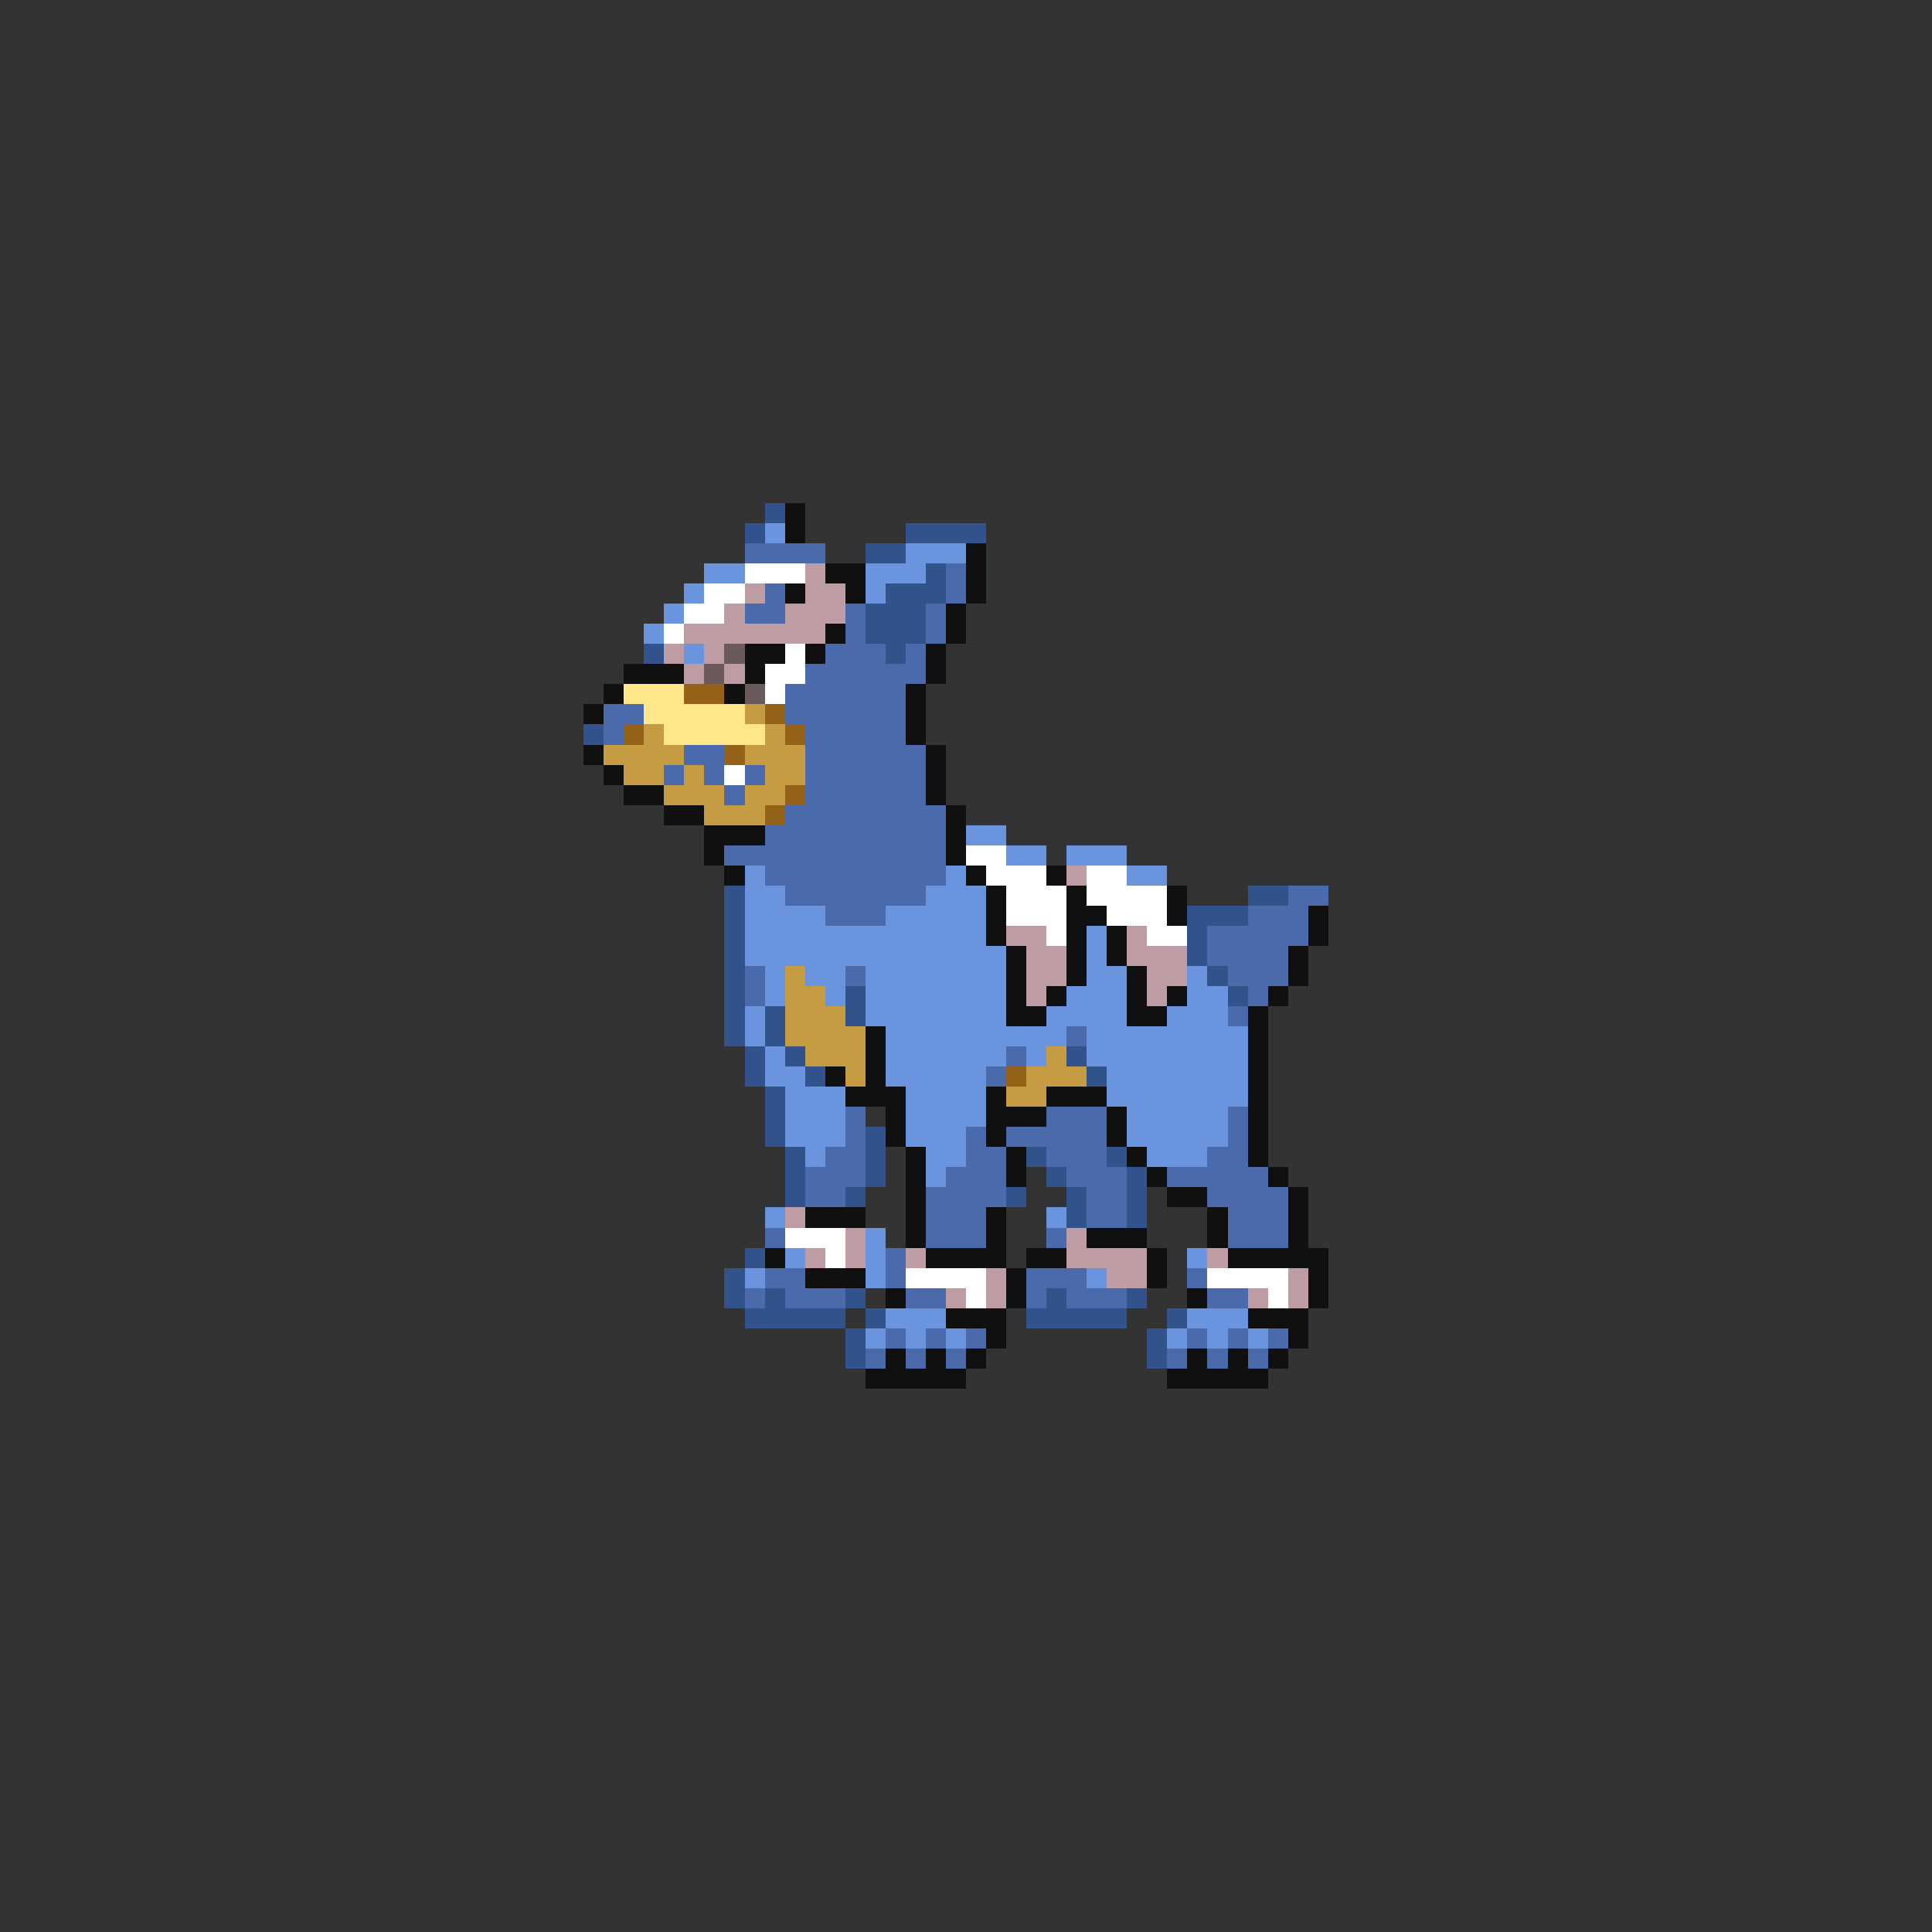 <svg xmlns="http://www.w3.org/2000/svg" viewBox="0 -0.5 96 96" shape-rendering="crispEdges">
<rect x="0" y="-0.5" width="96" height="96" fill="#333333" stroke="none"/>
<path stroke="#31528b" d="M38 25h1M37 26h1M45 26h4M43 27h2M46 28h1M44 29h3M43 30h3M43 31h3M32 32h1M44 32h1M29 36h1M36 44h1M62 44h2M36 45h1M59 45h3M36 46h1M59 46h1M36 47h1M59 47h1M36 48h1M60 48h1M36 49h1M42 49h1M61 49h1M36 50h1M38 50h1M42 50h1M36 51h1M38 51h1M37 52h1M39 52h1M53 52h1M37 53h1M40 53h1M54 53h1M38 54h1M38 55h1M38 56h1M43 56h1M39 57h1M43 57h1M51 57h1M55 57h1M39 58h1M43 58h1M52 58h1M56 58h1M39 59h1M42 59h1M50 59h1M53 59h1M56 59h1M53 60h1M56 60h1M37 62h1M36 63h1M36 64h1M38 64h1M42 64h1M52 64h1M56 64h1M37 65h5M43 65h1M51 65h5M58 65h1M42 66h1M57 66h1M42 67h1M57 67h1" />
<path stroke="#101010" d="M39 25h1M39 26h1M48 27h1M41 28h2M48 28h1M39 29h1M42 29h1M48 29h1M47 30h1M41 31h1M47 31h1M37 32h2M40 32h1M46 32h1M31 33h3M37 33h1M46 33h1M30 34h1M36 34h1M45 34h1M29 35h1M45 35h1M45 36h1M29 37h1M46 37h1M30 38h1M46 38h1M31 39h2M46 39h1M33 40h2M47 40h1M35 41h3M47 41h1M35 42h1M47 42h1M36 43h1M48 43h1M52 43h1M49 44h1M53 44h1M58 44h1M49 45h1M53 45h2M58 45h1M65 45h1M49 46h1M53 46h1M55 46h1M65 46h1M50 47h1M53 47h1M55 47h1M64 47h1M50 48h1M53 48h1M56 48h1M64 48h1M50 49h1M52 49h1M56 49h1M58 49h1M63 49h1M50 50h2M56 50h2M62 50h1M43 51h1M62 51h1M43 52h1M62 52h1M41 53h1M43 53h1M62 53h1M42 54h3M49 54h1M52 54h3M62 54h1M44 55h1M49 55h3M55 55h1M62 55h1M44 56h1M49 56h1M55 56h1M62 56h1M45 57h1M50 57h1M56 57h1M62 57h1M45 58h1M50 58h1M57 58h1M63 58h1M45 59h1M58 59h2M64 59h1M40 60h3M45 60h1M49 60h1M60 60h1M64 60h1M45 61h1M49 61h1M54 61h3M60 61h1M64 61h1M38 62h1M46 62h4M51 62h2M57 62h1M61 62h5M40 63h3M50 63h1M57 63h1M65 63h1M44 64h1M50 64h1M59 64h1M65 64h1M47 65h3M62 65h3M49 66h1M64 66h1M44 67h1M46 67h1M48 67h1M59 67h1M61 67h1M63 67h1M43 68h5M58 68h5" />
<path stroke="#6a94de" d="M38 26h1M45 27h3M35 28h2M43 28h3M34 29h1M43 29h1M33 30h1M32 31h1M34 32h1M48 41h2M50 42h2M53 42h3M37 43h1M47 43h1M56 43h2M37 44h2M46 44h3M37 45h4M44 45h5M37 46h12M54 46h1M37 47h13M54 47h1M38 48h1M40 48h2M43 48h7M54 48h2M59 48h1M38 49h1M41 49h1M43 49h7M53 49h3M59 49h2M37 50h1M43 50h7M52 50h4M58 50h3M37 51h1M44 51h9M54 51h8M38 52h1M44 52h6M51 52h1M54 52h8M38 53h2M44 53h5M55 53h7M39 54h3M45 54h4M55 54h7M39 55h3M45 55h4M56 55h5M39 56h3M45 56h3M56 56h5M40 57h1M46 57h2M57 57h3M46 58h1M38 60h1M52 60h1M43 61h1M39 62h1M43 62h1M59 62h1M37 63h1M43 63h1M54 63h1M44 65h3M59 65h3M43 66h1M45 66h1M47 66h1M58 66h1M60 66h1M62 66h1" />
<path stroke="#4a6aac" d="M37 27h4M47 28h1M38 29h1M47 29h1M37 30h2M42 30h1M46 30h1M42 31h1M46 31h1M41 32h3M45 32h1M40 33h6M39 34h6M30 35h2M39 35h6M30 36h1M40 36h5M34 37h2M40 37h6M33 38h1M35 38h1M37 38h1M40 38h6M36 39h1M40 39h6M39 40h8M38 41h9M36 42h11M38 43h9M39 44h7M64 44h2M41 45h3M62 45h3M60 46h5M60 47h4M37 48h1M42 48h1M61 48h3M37 49h1M62 49h1M61 50h1M53 51h1M50 52h1M49 53h1M42 55h1M52 55h3M61 55h1M42 56h1M48 56h1M50 56h5M61 56h1M41 57h2M48 57h2M52 57h3M60 57h2M40 58h3M47 58h3M53 58h3M58 58h5M40 59h2M46 59h4M54 59h2M60 59h4M46 60h3M54 60h2M61 60h3M38 61h1M46 61h3M52 61h1M61 61h3M44 62h1M38 63h2M44 63h1M51 63h3M59 63h1M37 64h1M39 64h3M45 64h2M51 64h1M53 64h3M60 64h2M44 66h1M46 66h1M48 66h1M59 66h1M61 66h1M63 66h1M43 67h1M45 67h1M47 67h1M58 67h1M60 67h1M62 67h1" />
<path stroke="#ffffff" d="M37 28h3M35 29h2M34 30h2M33 31h1M39 32h1M38 33h2M38 34h1M36 38h1M48 42h2M49 43h3M54 43h2M50 44h3M54 44h4M50 45h3M55 45h3M52 46h1M57 46h2M39 61h3M41 62h1M45 63h4M60 63h4M48 64h1M63 64h1" />
<path stroke="#bd9ca4" d="M40 28h1M37 29h1M40 29h2M36 30h1M39 30h3M34 31h7M33 32h1M35 32h1M34 33h1M36 33h1M53 43h1M50 46h2M56 46h1M51 47h2M56 47h3M51 48h2M57 48h2M51 49h1M57 49h1M39 60h1M42 61h1M53 61h1M40 62h1M42 62h1M45 62h1M53 62h4M60 62h1M49 63h1M55 63h2M64 63h1M47 64h1M49 64h1M62 64h1M64 64h1" />
<path stroke="#6a5a5a" d="M36 32h1M35 33h1M37 34h1" />
<path stroke="#ffe68b" d="M31 34h3M32 35h5M33 36h5" />
<path stroke="#946218" d="M34 34h2M38 35h1M31 36h1M39 36h1M36 37h1M39 39h1M38 40h1M50 53h1" />
<path stroke="#c59c41" d="M37 35h1M32 36h1M38 36h1M30 37h4M37 37h3M31 38h2M34 38h1M38 38h2M33 39h3M37 39h2M35 40h3M39 48h1M39 49h2M39 50h3M39 51h4M40 52h3M52 52h1M42 53h1M51 53h3M50 54h2" />
</svg>
